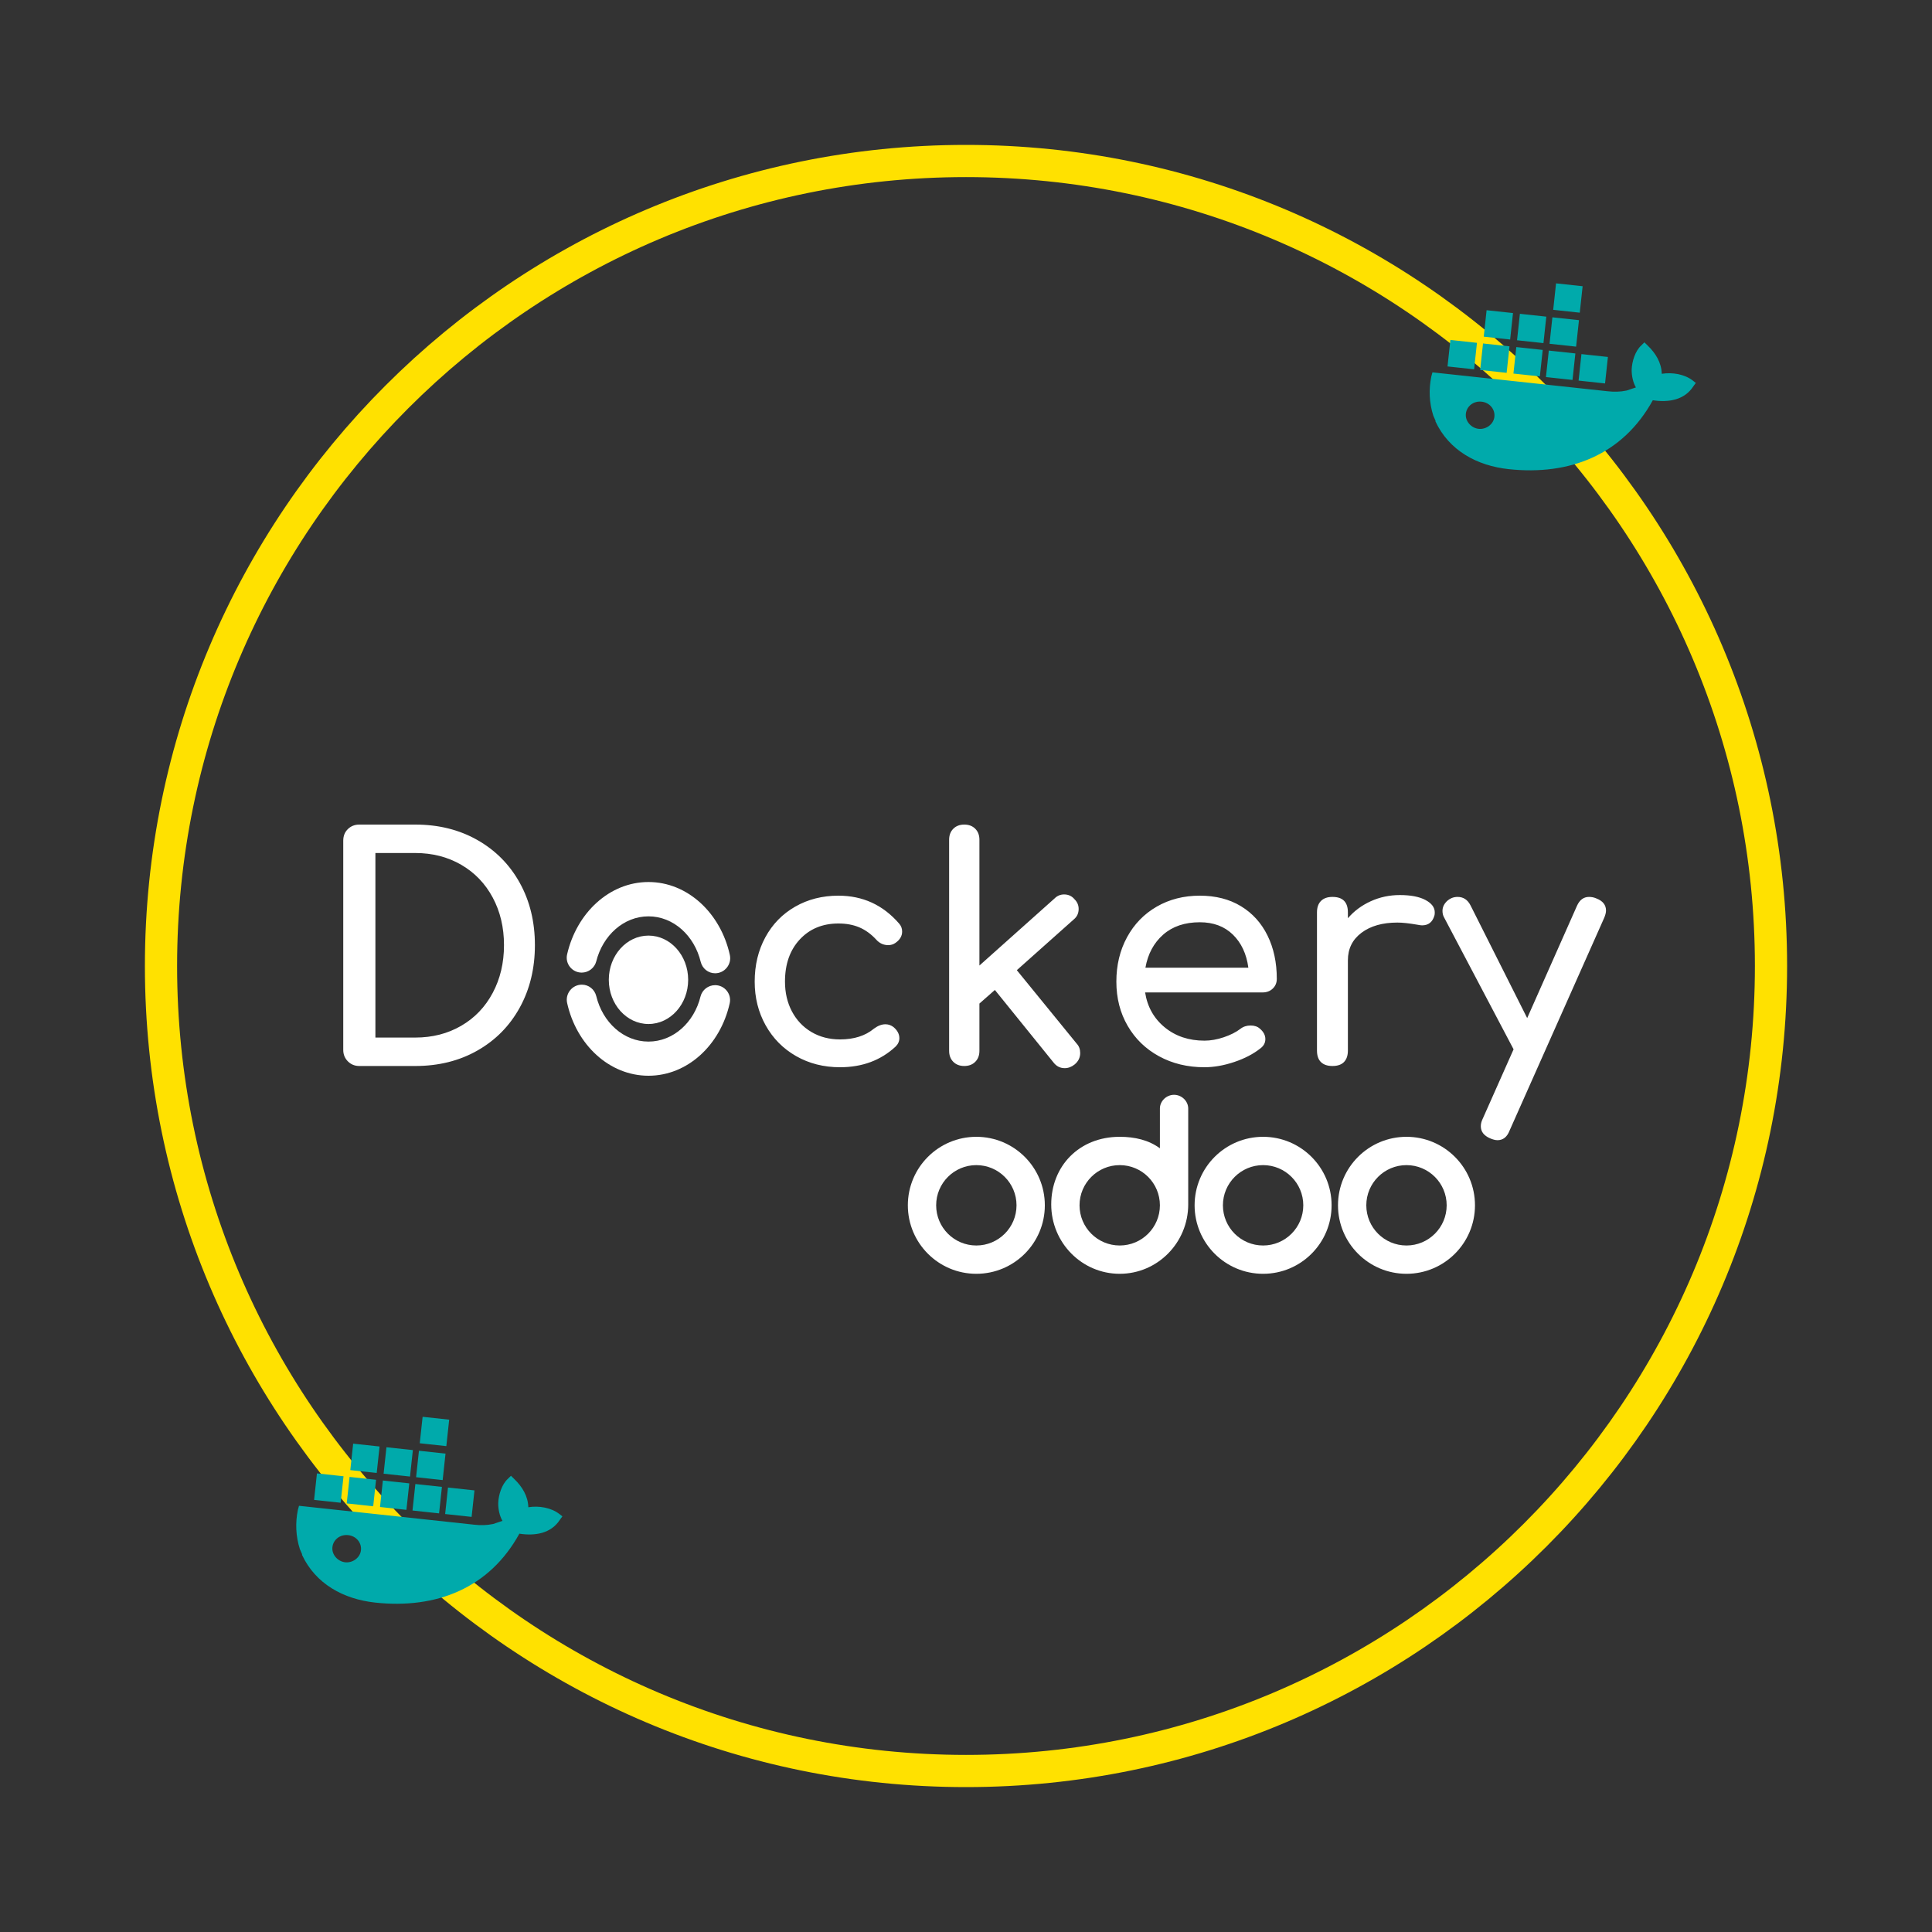 <?xml version="1.0" standalone="no"?><!-- Generator: Gravit.io --><svg xmlns="http://www.w3.org/2000/svg" xmlns:xlink="http://www.w3.org/1999/xlink" style="isolation:isolate" viewBox="0 0 300 300" width="300" height="300"><rect x="0" y="0" width="300" height="300" fill="#333333" stroke="none"/><defs><clipPath id="_clipPath_n279biw8oraBpFVFe6FUCraN8lOEo5Ch"><rect width="300" height="300"/></clipPath></defs><g clip-path="url(#_clipPath_n279biw8oraBpFVFe6FUCraN8lOEo5Ch)"><path d=" M 25 150 C 25 81.011 81.011 25 150 25 C 218.989 25 275 81.011 275 150 C 275 218.989 218.989 275 150 275 C 81.011 275 25 218.989 25 150 Z " fill="none" vector-effect="non-scaling-stroke" stroke-width="5" stroke="rgb(255,225,0)" stroke-linejoin="miter" stroke-linecap="square" stroke-miterlimit="3"/><path id="whale1" d=" M 229.605 66.591 C 228.444 66.465 227.492 65.402 227.617 64.243 C 227.742 63.084 228.795 62.236 230.06 62.373 C 231.324 62.509 232.174 63.562 232.049 64.721 C 231.924 65.88 230.764 66.716 229.605 66.591 Z  M 258.038 58.039 C 257.991 56.325 257.095 54.845 255.833 53.639 L 255.344 53.159 L 254.854 53.639 C 253.911 54.499 253.398 56.149 253.364 57.421 C 253.363 58.384 253.567 59.365 254.022 60.161 C 253.566 60.326 253.008 60.48 252.578 60.644 C 251.576 60.856 250.622 60.861 249.68 60.759 L 222.43 57.819 L 222.26 58.439 C 221.84 60.422 221.919 62.561 222.567 64.553 L 222.91 65.337 L 222.899 65.439 C 224.991 69.932 229.32 72.316 234.261 72.849 C 243.761 73.874 251.998 70.607 256.647 62.15 C 259.055 62.518 261.568 62.148 262.964 59.954 L 263.327 59.46 L 262.852 59.089 C 261.567 58.1 259.694 57.787 258.069 58.039 L 258.038 58.039 Z  M 244.62 54.882 L 240.497 54.437 L 240.053 58.551 L 244.179 58.996 L 244.623 54.88 L 244.62 54.882 Z  M 245.177 49.717 L 241.054 49.272 L 240.611 53.38 L 244.737 53.826 L 245.18 49.72 L 245.177 49.717 Z  M 245.746 44.445 L 241.623 44 L 241.18 48.108 L 245.306 48.553 L 245.749 44.448 L 245.746 44.445 Z  M 249.663 55.427 L 245.565 54.984 L 245.121 59.098 L 249.232 59.541 L 249.676 55.425 L 249.663 55.427 Z  M 234.381 53.777 L 230.283 53.335 L 229.839 57.448 L 233.95 57.892 L 234.394 53.776 L 234.381 53.777 Z  M 239.526 54.333 L 235.451 53.893 L 235.007 58.006 L 239.108 58.449 L 239.552 54.333 L 239.526 54.333 Z  M 229.287 53.228 L 225.215 52.788 L 224.771 56.901 L 228.897 57.347 L 229.341 53.231 L 229.287 53.228 Z  M 240.084 49.167 L 236.008 48.728 L 235.565 52.836 L 239.666 53.278 L 240.109 49.173 L 240.084 49.167 Z  M 234.913 48.609 L 230.838 48.17 L 230.395 52.278 L 234.495 52.72 L 234.938 48.615 L 234.913 48.609 Z " fill="rgb(0,170,171)"/><path  id="whale2" d=" M 53.605 242.591 C 52.444 242.465 51.492 241.402 51.617 240.243 C 51.742 239.084 52.795 238.236 54.06 238.373 C 55.324 238.509 56.174 239.562 56.049 240.721 C 55.924 241.88 54.764 242.716 53.605 242.591 Z  M 82.038 234.039 C 81.991 232.325 81.095 230.845 79.833 229.639 L 79.344 229.159 L 78.854 229.639 C 77.911 230.499 77.398 232.149 77.364 233.421 C 77.363 234.384 77.567 235.365 78.022 236.161 C 77.566 236.326 77.008 236.48 76.578 236.644 C 75.576 236.856 74.622 236.861 73.68 236.759 L 46.43 233.819 L 46.26 234.439 C 45.84 236.422 45.919 238.561 46.567 240.553 L 46.91 241.337 L 46.899 241.439 C 48.991 245.932 53.32 248.316 58.261 248.849 C 67.761 249.874 75.998 246.607 80.647 238.15 C 83.055 238.518 85.568 238.148 86.964 235.954 L 87.327 235.46 L 86.852 235.089 C 85.567 234.1 83.694 233.787 82.069 234.039 L 82.038 234.039 Z  M 68.62 230.882 L 64.497 230.437 L 64.053 234.551 L 68.179 234.996 L 68.623 230.88 L 68.62 230.882 Z  M 69.177 225.717 L 65.054 225.272 L 64.611 229.38 L 68.737 229.826 L 69.18 225.72 L 69.177 225.717 Z  M 69.746 220.445 L 65.623 220 L 65.18 224.108 L 69.306 224.553 L 69.749 220.448 L 69.746 220.445 Z  M 73.663 231.427 L 69.565 230.984 L 69.121 235.098 L 73.232 235.541 L 73.676 231.425 L 73.663 231.427 Z  M 58.381 229.777 L 54.283 229.335 L 53.839 233.448 L 57.95 233.892 L 58.394 229.776 L 58.381 229.777 Z  M 63.526 230.333 L 59.451 229.893 L 59.007 234.006 L 63.108 234.449 L 63.552 230.333 L 63.526 230.333 Z  M 53.287 229.228 L 49.215 228.788 L 48.771 232.901 L 52.897 233.347 L 53.341 229.231 L 53.287 229.228 Z  M 64.084 225.167 L 60.008 224.728 L 59.565 228.836 L 63.666 229.278 L 64.109 225.173 L 64.084 225.167 Z  M 58.913 224.609 L 54.838 224.17 L 54.395 228.278 L 58.495 228.72 L 58.938 224.615 L 58.913 224.609 Z " fill="rgb(0,170,171)"/><g id="Group"><g id="Group"/></g><g id="Group"><g id="Group"><path d=" M 130.436 165.72 L 130.436 165.72 Q 126.644 165.72 123.62 163.992 L 123.62 163.992 L 123.62 163.992 Q 120.596 162.264 118.892 159.216 L 118.892 159.216 L 118.892 159.216 Q 117.188 156.168 117.188 152.424 L 117.188 152.424 L 117.188 152.424 Q 117.188 148.584 118.844 145.536 L 118.844 145.536 L 118.844 145.536 Q 120.5 142.488 123.476 140.784 L 123.476 140.784 L 123.476 140.784 Q 126.452 139.08 130.196 139.08 L 130.196 139.08 L 130.196 139.08 Q 135.86 139.08 139.604 143.4 L 139.604 143.4 L 139.604 143.4 Q 140.084 143.928 140.084 144.648 L 140.084 144.648 L 140.084 144.648 Q 140.084 145.704 139.028 146.424 L 139.028 146.424 L 139.028 146.424 Q 138.548 146.76 137.924 146.76 L 137.924 146.76 L 137.924 146.76 Q 136.82 146.76 136.052 145.896 L 136.052 145.896 L 136.052 145.896 Q 134.852 144.6 133.436 144 L 133.436 144 L 133.436 144 Q 132.02 143.4 130.196 143.4 L 130.196 143.4 L 130.196 143.4 Q 126.5 143.4 124.196 145.872 L 124.196 145.872 L 124.196 145.872 Q 121.892 148.344 121.892 152.424 L 121.892 152.424 L 121.892 152.424 Q 121.892 155.016 122.972 157.056 L 122.972 157.056 L 122.972 157.056 Q 124.052 159.096 125.996 160.248 L 125.996 160.248 L 125.996 160.248 Q 127.94 161.4 130.436 161.4 L 130.436 161.4 L 130.436 161.4 Q 133.7 161.4 135.716 159.72 L 135.716 159.72 L 135.716 159.72 Q 136.628 159.048 137.492 159.048 L 137.492 159.048 L 137.492 159.048 Q 138.164 159.048 138.74 159.48 L 138.74 159.48 L 138.74 159.48 Q 139.652 160.248 139.652 161.208 L 139.652 161.208 L 139.652 161.208 Q 139.652 161.928 139.076 162.504 L 139.076 162.504 L 139.076 162.504 Q 135.62 165.72 130.436 165.72 L 130.436 165.72 L 130.436 165.72 Z  M 167.204 162.072 L 167.204 162.072 Q 167.732 162.648 167.732 163.512 L 167.732 163.512 L 167.732 163.512 Q 167.732 164.568 166.868 165.288 L 166.868 165.288 L 166.868 165.288 Q 166.148 165.864 165.332 165.864 L 165.332 165.864 L 165.332 165.864 Q 164.276 165.864 163.604 165 L 163.604 165 L 154.484 153.72 L 152.084 155.832 L 152.084 163.176 L 152.084 163.176 Q 152.084 164.232 151.436 164.88 L 151.436 164.88 L 151.436 164.88 Q 150.788 165.528 149.732 165.528 L 149.732 165.528 L 149.732 165.528 Q 148.676 165.528 148.028 164.88 L 148.028 164.88 L 148.028 164.88 Q 147.38 164.232 147.38 163.176 L 147.38 163.176 L 147.38 130.392 L 147.38 130.392 Q 147.38 129.336 148.028 128.688 L 148.028 128.688 L 148.028 128.688 Q 148.676 128.04 149.732 128.04 L 149.732 128.04 L 149.732 128.04 Q 150.788 128.04 151.436 128.688 L 151.436 128.688 L 151.436 128.688 Q 152.084 129.336 152.084 130.392 L 152.084 130.392 L 152.084 149.928 L 163.748 139.512 L 163.748 139.512 Q 164.372 138.888 165.236 138.888 L 165.236 138.888 L 165.236 138.888 Q 166.244 138.888 166.868 139.656 L 166.868 139.656 L 166.868 139.656 Q 167.492 140.28 167.492 141.144 L 167.492 141.144 L 167.492 141.144 Q 167.492 142.152 166.724 142.776 L 166.724 142.776 L 157.892 150.648 L 167.204 162.072 L 167.204 162.072 Z  M 198.26 151.992 L 198.26 151.992 Q 198.26 152.904 197.636 153.504 L 197.636 153.504 L 197.636 153.504 Q 197.012 154.104 196.052 154.104 L 196.052 154.104 L 177.812 154.104 L 177.812 154.104 Q 178.34 157.464 180.86 159.528 L 180.86 159.528 L 180.86 159.528 Q 183.38 161.592 187.028 161.592 L 187.028 161.592 L 187.028 161.592 Q 188.468 161.592 190.028 161.064 L 190.028 161.064 L 190.028 161.064 Q 191.588 160.536 192.596 159.768 L 192.596 159.768 L 192.596 159.768 Q 193.268 159.24 194.18 159.24 L 194.18 159.24 L 194.18 159.24 Q 195.092 159.24 195.62 159.72 L 195.62 159.72 L 195.62 159.72 Q 196.484 160.44 196.484 161.352 L 196.484 161.352 L 196.484 161.352 Q 196.484 162.216 195.716 162.792 L 195.716 162.792 L 195.716 162.792 Q 194.084 164.088 191.66 164.904 L 191.66 164.904 L 191.66 164.904 Q 189.236 165.72 187.028 165.72 L 187.028 165.72 L 187.028 165.72 Q 183.092 165.72 179.972 164.016 L 179.972 164.016 L 179.972 164.016 Q 176.852 162.312 175.1 159.288 L 175.1 159.288 L 175.1 159.288 Q 173.348 156.264 173.348 152.424 L 173.348 152.424 L 173.348 152.424 Q 173.348 148.584 175.004 145.536 L 175.004 145.536 L 175.004 145.536 Q 176.66 142.488 179.612 140.784 L 179.612 140.784 L 179.612 140.784 Q 182.564 139.08 186.308 139.08 L 186.308 139.08 L 186.308 139.08 Q 190.004 139.08 192.692 140.712 L 192.692 140.712 L 192.692 140.712 Q 195.38 142.344 196.82 145.272 L 196.82 145.272 L 196.82 145.272 Q 198.26 148.2 198.26 151.992 L 198.26 151.992 L 198.26 151.992 Z  M 186.308 143.208 L 186.308 143.208 Q 182.804 143.208 180.62 145.128 L 180.62 145.128 L 180.62 145.128 Q 178.436 147.048 177.86 150.264 L 177.86 150.264 L 193.844 150.264 L 193.844 150.264 Q 193.412 147.048 191.444 145.128 L 191.444 145.128 L 191.444 145.128 Q 189.476 143.208 186.308 143.208 L 186.308 143.208 L 186.308 143.208 Z  M 217.364 138.984 L 217.364 138.984 Q 219.908 138.984 221.348 139.752 L 221.348 139.752 L 221.348 139.752 Q 222.788 140.52 222.788 141.672 L 222.788 141.672 L 222.788 141.672 Q 222.788 142.008 222.74 142.152 L 222.74 142.152 L 222.74 142.152 Q 222.308 143.688 220.82 143.688 L 220.82 143.688 L 220.82 143.688 Q 220.58 143.688 220.1 143.592 L 220.1 143.592 L 220.1 143.592 Q 218.18 143.256 216.98 143.256 L 216.98 143.256 L 216.98 143.256 Q 213.524 143.256 211.412 144.84 L 211.412 144.84 L 211.412 144.84 Q 209.3 146.424 209.3 149.112 L 209.3 149.112 L 209.3 163.128 L 209.3 163.128 Q 209.3 164.28 208.7 164.904 L 208.7 164.904 L 208.7 164.904 Q 208.1 165.528 206.9 165.528 L 206.9 165.528 L 206.9 165.528 Q 205.748 165.528 205.124 164.928 L 205.124 164.928 L 205.124 164.928 Q 204.5 164.328 204.5 163.128 L 204.5 163.128 L 204.5 141.672 L 204.5 141.672 Q 204.5 140.52 205.124 139.896 L 205.124 139.896 L 205.124 139.896 Q 205.748 139.272 206.9 139.272 L 206.9 139.272 L 206.9 139.272 Q 209.3 139.272 209.3 141.672 L 209.3 141.672 L 209.3 142.584 L 209.3 142.584 Q 210.74 140.904 212.852 139.944 L 212.852 139.944 L 212.852 139.944 Q 214.964 138.984 217.364 138.984 L 217.364 138.984 L 217.364 138.984 Z  M 247.892 139.512 L 247.892 139.512 Q 249.38 140.088 249.38 141.384 L 249.38 141.384 L 249.38 141.384 Q 249.38 141.864 249.092 142.536 L 249.092 142.536 L 234.404 175.56 L 234.404 175.56 Q 233.828 177.048 232.532 177.048 L 232.532 177.048 L 232.532 177.048 Q 232.052 177.048 231.38 176.76 L 231.38 176.76 L 231.38 176.76 Q 229.94 176.136 229.94 174.888 L 229.94 174.888 L 229.94 174.888 Q 229.94 174.312 230.228 173.736 L 230.228 173.736 L 235.028 162.936 L 224.228 142.44 L 224.228 142.44 Q 223.988 142.008 223.988 141.432 L 223.988 141.432 L 223.988 141.432 Q 223.988 140.808 224.372 140.28 L 224.372 140.28 L 224.372 140.28 Q 224.756 139.752 225.38 139.464 L 225.38 139.464 L 225.38 139.464 Q 225.812 139.272 226.34 139.272 L 226.34 139.272 L 226.34 139.272 Q 227.684 139.272 228.356 140.616 L 228.356 140.616 L 237.14 158.088 L 244.868 140.664 L 244.868 140.664 Q 245.492 139.272 246.74 139.272 L 246.74 139.272 L 246.74 139.272 Q 247.364 139.272 247.892 139.512 L 247.892 139.512 L 247.892 139.512 Z  M 55.796 165.528 L 55.796 165.528 Q 54.74 165.528 54.02 164.808 L 54.02 164.808 L 54.02 164.808 Q 53.3 164.088 53.3 163.032 L 53.3 163.032 L 53.3 130.536 L 53.3 130.536 Q 53.3 129.432 54.02 128.736 L 54.02 128.736 L 54.02 128.736 Q 54.74 128.04 55.796 128.04 L 55.796 128.04 L 64.484 128.04 L 64.484 128.04 Q 69.908 128.04 74.132 130.44 L 74.132 130.44 L 74.132 130.44 Q 78.356 132.84 80.708 137.088 L 80.708 137.088 L 80.708 137.088 Q 83.06 141.336 83.06 146.76 L 83.06 146.76 L 83.06 146.76 Q 83.06 152.184 80.708 156.456 L 80.708 156.456 L 80.708 156.456 Q 78.356 160.728 74.132 163.128 L 74.132 163.128 L 74.132 163.128 Q 69.908 165.528 64.484 165.528 L 64.484 165.528 L 55.796 165.528 L 55.796 165.528 Z  M 58.292 161.112 L 64.484 161.112 L 64.484 161.112 Q 68.468 161.112 71.612 159.288 L 71.612 159.288 L 71.612 159.288 Q 74.756 157.464 76.508 154.176 L 76.508 154.176 L 76.508 154.176 Q 78.26 150.888 78.26 146.76 L 78.26 146.76 L 78.26 146.76 Q 78.26 142.632 76.508 139.368 L 76.508 139.368 L 76.508 139.368 Q 74.756 136.104 71.612 134.28 L 71.612 134.28 L 71.612 134.28 Q 68.468 132.456 64.484 132.456 L 64.484 132.456 L 58.292 132.456 L 58.292 161.112 L 58.292 161.112 Z " fill-rule="evenodd" fill="rgb(255,255,255)"/><path d=" M 100.696 142.29 C 104.57 142.29 107.82 145.279 108.807 149.361 C 109.067 150.401 109.977 151.129 111.043 151.129 L 111.043 151.129 C 112.525 151.129 113.643 149.751 113.331 148.295 C 111.901 141.796 106.78 136.96 100.696 136.96 C 94.638 136.96 89.543 141.744 88.061 148.191 C 87.723 149.647 88.841 151.025 90.323 151.025 L 90.323 151.025 C 91.388 151.025 92.324 150.297 92.584 149.283 C 93.598 145.253 96.848 142.29 100.696 142.29 Z " fill="rgb(255,255,255)"/><path d=" M 100.696 161.736 C 96.822 161.736 93.572 158.747 92.584 154.665 C 92.324 153.625 91.414 152.897 90.349 152.897 L 90.349 152.897 C 88.867 152.897 87.749 154.275 88.061 155.731 C 89.491 162.23 94.612 167.04 100.696 167.04 C 106.754 167.04 111.849 162.282 113.305 155.809 C 113.643 154.353 112.525 152.975 111.043 152.975 L 111.043 152.975 C 109.977 152.975 109.041 153.703 108.781 154.717 C 107.794 158.773 104.544 161.736 100.696 161.736 Z " fill="rgb(255,255,255)"/><path d=" M 94.534 152.143 C 94.534 148.355 97.295 145.279 100.696 145.279 C 104.097 145.279 106.858 148.355 106.858 152.143 C 106.858 155.931 104.097 159.007 100.696 159.007 C 97.295 159.007 94.534 155.931 94.534 152.143 Z " fill="rgb(255,255,255)"/><path d=" M 218.398 197.795 C 212.525 197.795 207.763 193.033 207.763 187.159 C 207.763 181.285 212.525 176.523 218.398 176.523 C 224.272 176.523 229.034 181.285 229.034 187.159 C 229.034 193.033 224.272 197.795 218.398 197.795 Z  M 218.398 193.399 C 221.844 193.399 224.638 190.605 224.638 187.159 C 224.638 183.713 221.844 180.919 218.398 180.919 C 214.952 180.919 212.159 183.713 212.159 187.159 C 212.159 190.605 214.952 193.399 218.398 193.399 Z  M 196.134 197.795 C 190.26 197.795 185.498 193.033 185.498 187.159 C 185.498 181.285 190.26 176.523 196.134 176.523 C 202.008 176.523 206.77 181.285 206.77 187.159 C 206.77 193.033 202.008 197.795 196.134 197.795 Z  M 196.134 193.399 C 199.58 193.399 202.374 190.605 202.374 187.159 C 202.374 183.713 199.58 180.919 196.134 180.919 C 192.688 180.919 189.894 183.713 189.894 187.159 C 189.894 190.605 192.688 193.399 196.134 193.399 Z  M 184.506 187.017 C 184.506 192.964 179.742 197.795 173.868 197.795 C 167.995 197.795 163.234 192.974 163.234 187.027 C 163.234 181.08 167.559 176.523 173.868 176.523 C 176.2 176.523 178.356 177.019 180.109 178.307 L 180.109 172.14 C 180.109 170.958 181.14 170 182.308 170 C 183.474 170 184.506 170.959 184.506 172.14 L 184.506 187.017 Z  M 173.87 193.399 C 177.316 193.399 180.109 190.605 180.109 187.159 C 180.109 183.713 177.316 180.919 173.87 180.919 C 170.424 180.919 167.63 183.713 167.63 187.159 C 167.63 190.605 170.424 193.399 173.87 193.399 Z " fill="rgb(255,255,255)"/><path d=" M 151.605 197.795 C 145.731 197.795 140.97 193.033 140.97 187.159 C 140.97 181.285 145.731 176.523 151.605 176.523 C 157.479 176.523 162.241 181.285 162.241 187.159 C 162.241 193.033 157.479 197.795 151.605 197.795 Z  M 151.605 193.399 C 155.051 193.399 157.845 190.605 157.845 187.159 C 157.845 183.713 155.051 180.919 151.605 180.919 C 148.159 180.919 145.366 183.713 145.366 187.159 C 145.366 190.605 148.159 193.399 151.605 193.399 Z " fill="rgb(255,255,255)"/></g></g></g></svg>